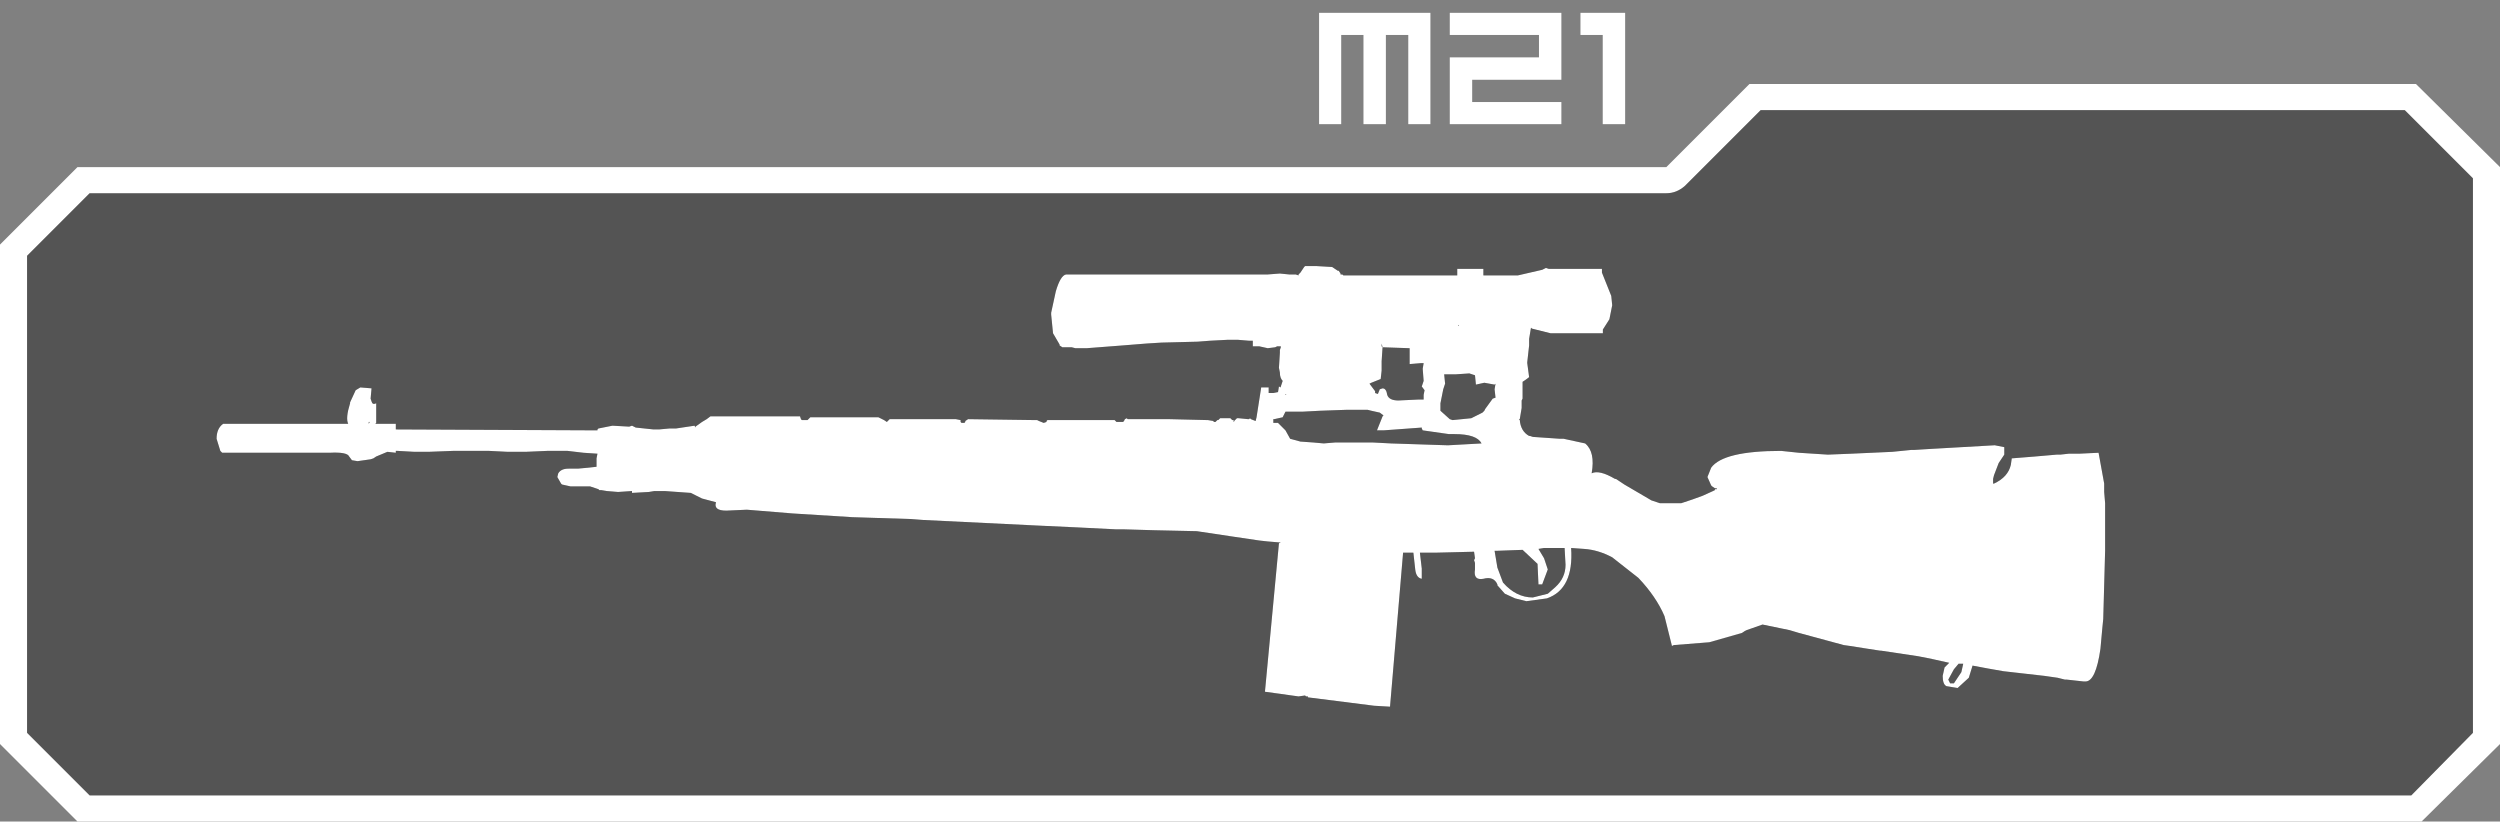 <?xml version="1.0" encoding="UTF-8" standalone="no"?>
<svg xmlns:xlink="http://www.w3.org/1999/xlink" height="44.0px" width="133.9px" xmlns="http://www.w3.org/2000/svg">
  <rect width="100%" height="100%" fill="#808080" stroke="none"/>
  <g transform="matrix(1.0, 0.0, 0.0, 1.0, 58.75, 20.35)">
    <use height="39.5" transform="matrix(1.0, 0.0, 0.0, 1.0, -58.75, -15.85)" width="133.9" xlink:href="#shape0"/>
    <use height="7.8" transform="matrix(1.0, 0.0, 0.0, 1.0, 12.0, -20.35)" width="23.35" xlink:href="#text0"/>
  </g>
  <defs>
    <g id="shape0" transform="matrix(1.0, 0.0, 0.0, 1.0, 58.75, 15.85)">
      <path d="M70.65 -15.85 L75.15 -11.4 75.15 19.5 70.95 23.65 -54.6 23.65 -58.75 19.5 -58.75 -7.25 -54.6 -11.4 30.5 -11.4 34.95 -15.85 70.65 -15.85 M25.05 9.0 L23.95 9.0 23.65 9.05 23.95 9.55 24.15 10.15 23.85 10.95 23.65 10.95 23.6 9.85 22.8 9.1 21.45 9.15 21.3 9.15 21.45 10.05 21.75 10.85 Q22.45 11.65 23.35 11.65 L24.15 11.45 24.55 11.1 Q25.1 10.6 25.1 9.9 L25.05 9.0 M19.4 -2.9 L19.35 -2.95 19.35 -2.9 19.4 -2.9 M-2.35 -2.5 L-2.45 -3.5 -2.45 -3.6 -2.2 -4.75 Q-1.95 -5.6 -1.65 -5.65 L9.15 -5.65 9.8 -5.7 10.3 -5.65 10.65 -5.65 10.8 -5.6 10.8 -5.65 10.9 -5.75 11.1 -6.05 11.15 -6.1 11.65 -6.1 11.75 -6.1 12.6 -6.05 12.9 -5.85 12.95 -5.85 13.05 -5.7 13.05 -5.65 13.15 -5.65 13.2 -5.6 19.3 -5.6 19.3 -5.95 20.7 -5.95 20.7 -5.65 20.7 -5.6 22.55 -5.6 23.85 -5.9 24.05 -6.0 24.2 -5.95 27.05 -5.95 27.05 -5.75 27.55 -4.5 27.6 -4.0 27.45 -3.25 27.1 -2.7 27.1 -2.5 24.3 -2.5 24.1 -2.55 23.3 -2.75 23.25 -2.8 23.15 -2.2 23.15 -1.9 23.15 -1.85 23.05 -0.95 23.05 -0.9 23.15 -0.15 22.95 0.0 22.8 0.1 22.8 0.4 22.8 1.0 22.75 1.1 22.75 1.5 22.7 1.8 22.65 2.1 22.6 2.1 22.65 2.15 Q22.7 2.75 23.15 3.0 L23.2 3.0 23.35 3.05 24.8 3.15 25.0 3.15 26.15 3.4 Q26.7 3.85 26.5 5.0 26.9 4.8 27.75 5.3 L27.8 5.3 28.25 5.6 29.7 6.45 30.15 6.6 31.3 6.6 31.9 6.4 32.45 6.2 33.0 5.95 33.1 5.9 33.1 5.85 33.2 5.85 33.2 5.8 33.1 5.8 32.95 5.7 32.9 5.65 32.7 5.2 32.9 4.7 Q33.55 3.8 36.65 3.8 L37.6 3.9 39.15 4.0 40.4 3.95 42.6 3.85 43.6 3.75 43.75 3.75 44.55 3.7 48.05 3.5 48.1 3.5 48.6 3.6 48.6 4.0 48.3 4.45 48.05 5.1 48.0 5.3 48.0 5.4 48.0 5.55 48.05 5.55 Q48.8 5.2 48.95 4.55 L49.0 4.2 50.25 4.1 51.4 4.0 51.6 4.0 52.05 3.95 52.6 3.95 53.65 3.9 53.95 5.55 53.95 5.65 53.95 6.0 54.0 6.6 54.0 8.35 54.0 9.0 54.0 9.15 53.9 12.8 53.85 13.3 53.75 14.4 Q53.5 16.15 52.95 16.15 L52.85 16.15 51.95 16.05 51.85 16.05 51.45 15.95 50.75 15.85 48.55 15.6 47.7 15.45 46.9 15.3 46.7 15.95 46.1 16.5 45.5 16.4 Q45.3 16.3 45.3 15.85 L45.4 15.4 45.65 15.15 44.75 14.95 44.0 14.8 42.0 14.5 41.95 14.5 41.3 14.4 40.35 14.25 40.0 14.2 37.6 13.55 37.1 13.4 35.65 13.1 34.8 13.4 34.7 13.45 34.55 13.55 32.8 14.05 30.9 14.2 30.8 14.25 30.4 12.65 Q29.95 11.6 29.0 10.6 L27.6 9.5 Q26.85 9.1 26.1 9.05 L25.4 9.0 Q25.55 11.2 24.1 11.7 L23.0 11.85 22.4 11.7 21.85 11.45 21.45 11.0 21.45 10.95 Q21.25 10.5 20.7 10.65 20.15 10.75 20.25 10.15 L20.25 9.8 20.2 9.65 20.25 9.55 20.2 9.2 18.2 9.25 17.75 9.25 17.3 9.25 17.4 10.1 17.4 10.65 Q17.1 10.6 17.05 10.15 L16.95 9.25 16.4 9.25 15.7 17.5 14.85 17.45 11.3 17.0 11.3 16.95 11.2 16.95 11.15 16.9 10.8 16.95 9.0 16.7 9.75 8.75 9.85 8.7 9.75 8.7 9.15 8.65 8.7 8.6 7.35 8.4 5.35 8.1 3.1 8.05 1.4 8.0 1.0 8.0 -1.0 7.9 -3.15 7.8 -9.3 7.5 -9.95 7.45 -13.1 7.35 -16.3 7.15 -18.75 6.95 -19.85 7.0 Q-20.55 7.0 -20.4 6.55 L-21.15 6.35 -21.75 6.05 -23.15 5.95 -23.7 5.95 -24.0 6.0 -24.9 6.05 -24.9 5.95 -25.65 6.0 -26.25 5.95 -26.55 5.9 -26.65 5.9 -26.7 5.85 -27.15 5.7 -28.2 5.7 -28.65 5.6 -28.7 5.55 -28.9 5.2 -28.85 5.0 Q-28.7 4.75 -28.3 4.75 L-27.8 4.75 -27.25 4.7 -26.8 4.65 -26.8 4.2 -26.75 3.95 -27.5 3.9 -28.35 3.8 -28.5 3.8 -29.1 3.8 -29.45 3.8 -30.6 3.85 -31.55 3.85 -32.55 3.8 -34.5 3.8 -35.8 3.85 -36.45 3.85 -36.55 3.85 -37.45 3.8 -37.55 3.8 -37.55 3.9 -38.0 3.85 -38.6 4.1 -38.75 4.2 -38.9 4.25 -39.6 4.35 -39.9 4.3 -40.05 4.1 Q-40.15 3.85 -41.1 3.9 L-46.85 3.9 -46.95 3.8 -47.15 3.15 Q-47.15 2.6 -46.8 2.35 L-40.2 2.35 -40.1 2.35 Q-40.25 2.05 -40.0 1.25 L-40.0 1.2 -39.7 0.55 -39.45 0.4 -38.85 0.45 -38.9 1.0 -38.85 1.15 Q-38.8 1.35 -38.6 1.25 L-38.6 2.3 -38.65 2.35 -38.6 2.35 -38.5 2.35 -37.55 2.35 -37.55 2.65 -26.75 2.7 -26.75 2.65 -26.7 2.6 -25.95 2.45 -25.05 2.5 -24.9 2.45 -24.8 2.5 -24.7 2.55 -23.75 2.65 -23.65 2.65 -23.45 2.65 -22.9 2.6 -22.75 2.6 -22.55 2.6 -21.55 2.45 -21.5 2.55 -21.5 2.5 -21.15 2.25 -20.9 2.1 -20.7 1.95 -15.9 1.95 -15.85 2.1 -15.8 2.15 -15.6 2.15 -15.5 2.15 -15.35 2.0 -11.7 2.0 -11.4 2.15 -11.25 2.25 -11.1 2.1 -7.55 2.1 -7.3 2.15 -7.3 2.25 -7.25 2.3 -7.1 2.3 -7.05 2.25 -7.05 2.2 -6.9 2.1 -3.3 2.15 -3.2 2.15 -3.1 2.2 -2.85 2.3 -2.7 2.25 -2.7 2.2 -2.65 2.15 0.95 2.15 1.05 2.25 1.25 2.25 1.4 2.25 1.45 2.2 1.5 2.1 1.6 2.05 1.65 2.1 3.9 2.1 5.95 2.15 6.25 2.2 6.25 2.25 6.35 2.25 6.45 2.15 6.5 2.15 6.6 2.05 6.85 2.05 7.15 2.05 7.25 2.15 7.3 2.15 7.35 2.2 7.3 2.25 7.35 2.25 7.35 2.2 7.4 2.15 7.5 2.05 7.6 2.05 8.1 2.1 8.15 2.1 8.2 2.05 8.25 2.1 8.5 2.2 8.55 2.0 8.8 0.4 9.2 0.4 9.2 0.7 9.45 0.7 9.7 0.65 9.75 0.35 9.85 0.4 9.85 0.35 9.95 0.05 Q9.8 -0.1 9.8 -0.4 L9.75 -0.65 9.8 -1.45 9.8 -1.6 9.85 -1.75 9.85 -1.8 9.65 -1.8 9.55 -1.75 9.15 -1.7 8.7 -1.8 8.35 -1.8 8.35 -2.1 8.15 -2.1 7.55 -2.15 7.0 -2.15 6.05 -2.1 5.4 -2.05 3.45 -2.0 2.65 -1.95 1.4 -1.85 -0.55 -1.7 -1.15 -1.7 -1.35 -1.75 -1.6 -1.75 -1.7 -1.75 -1.85 -1.75 -2.0 -1.85 -2.0 -1.9 -2.35 -2.5 M70.05 -14.45 L35.55 -14.45 31.5 -10.4 Q31.05 -10.0 30.5 -10.0 L-53.95 -10.0 -57.3 -6.65 -57.3 18.9 -53.95 22.25 70.4 22.25 73.7 18.9 73.7 -10.8 70.05 -14.45 M21.35 0.2 L21.3 0.25 20.75 0.15 20.3 0.25 20.25 -0.25 19.95 -0.35 19.2 -0.3 18.6 -0.3 18.65 0.2 18.55 0.5 18.4 1.25 18.4 1.6 18.4 1.65 18.9 2.1 19.05 2.15 20.05 2.05 20.65 1.75 20.75 1.65 20.8 1.55 21.2 1.0 21.35 0.95 21.3 0.5 21.35 0.2 M17.4 2.6 L17.4 2.55 15.35 2.7 15.0 2.7 15.3 1.95 15.35 1.9 15.15 1.75 14.7 1.65 14.5 1.6 13.55 1.6 13.35 1.6 11.95 1.65 11.0 1.7 10.1 1.7 9.95 2.0 9.5 2.1 9.45 2.1 9.45 2.2 9.45 2.3 9.7 2.3 10.1 2.7 10.35 3.15 10.9 3.3 11.6 3.35 12.15 3.4 12.75 3.35 13.15 3.35 14.4 3.35 14.8 3.35 15.75 3.4 18.8 3.5 20.6 3.4 Q20.35 2.9 19.15 2.9 L18.85 2.9 17.45 2.7 17.4 2.6 M17.5 -0.9 L17.35 -0.9 16.75 -0.85 16.75 -1.7 15.3 -1.75 15.25 -1.95 15.25 -1.8 15.3 -1.75 15.25 -1.0 15.25 -0.5 15.2 -0.05 14.7 0.15 14.6 0.2 14.9 0.6 14.9 0.7 15.05 0.75 15.15 0.5 15.3 0.45 Q15.5 0.45 15.55 0.8 15.65 1.1 16.15 1.1 L17.2 1.05 17.5 1.05 17.5 0.8 17.55 0.55 17.4 0.35 17.5 0.05 17.45 -0.6 17.5 -0.9 M10.15 0.8 L10.1 0.75 10.1 0.8 10.15 0.8 M45.7 16.25 L45.9 16.25 46.3 15.65 46.4 15.2 46.15 15.2 45.9 15.5 45.6 16.05 45.7 16.25 M-39.0 2.35 L-38.95 2.25 -39.0 2.25 -39.0 2.35" fill="#ffffff" fill-rule="evenodd" stroke="none"/>
      <path d="M70.05 -14.45 L73.7 -10.8 73.7 18.9 70.4 22.25 -53.95 22.25 -57.3 18.9 -57.3 -6.65 -53.95 -10.0 30.5 -10.0 Q31.05 -10.0 31.5 -10.4 L35.55 -14.45 70.05 -14.45 M-2.35 -2.5 L-2.0 -1.9 -2.0 -1.85 -1.85 -1.75 -1.7 -1.75 -1.6 -1.75 -1.35 -1.75 -1.15 -1.7 -0.55 -1.7 1.4 -1.85 2.65 -1.95 3.45 -2.0 5.4 -2.05 6.05 -2.1 7.0 -2.15 7.55 -2.15 8.15 -2.1 8.35 -2.1 8.35 -1.8 8.7 -1.8 9.15 -1.7 9.55 -1.75 9.65 -1.8 9.85 -1.8 9.85 -1.75 9.8 -1.6 9.8 -1.45 9.75 -0.65 9.8 -0.4 Q9.8 -0.1 9.95 0.05 L9.85 0.35 9.85 0.4 9.75 0.35 9.7 0.65 9.45 0.7 9.2 0.7 9.2 0.4 8.8 0.4 8.55 2.0 8.5 2.2 8.25 2.1 8.2 2.05 8.15 2.1 8.1 2.1 7.6 2.05 7.5 2.05 7.4 2.15 7.35 2.2 7.35 2.25 7.3 2.25 7.35 2.2 7.3 2.15 7.25 2.15 7.15 2.05 6.85 2.05 6.6 2.05 6.5 2.15 6.45 2.15 6.35 2.25 6.25 2.25 6.25 2.2 5.95 2.15 3.9 2.1 1.65 2.1 1.6 2.05 1.5 2.1 1.45 2.2 1.4 2.25 1.25 2.25 1.05 2.25 0.95 2.15 -2.65 2.15 -2.7 2.2 -2.7 2.25 -2.85 2.3 -3.1 2.2 -3.2 2.15 -3.3 2.15 -6.9 2.1 -7.05 2.2 -7.05 2.25 -7.1 2.3 -7.25 2.3 -7.3 2.25 -7.3 2.15 -7.55 2.1 -11.1 2.1 -11.25 2.25 -11.4 2.15 -11.7 2.0 -15.35 2.0 -15.5 2.15 -15.6 2.15 -15.8 2.15 -15.85 2.1 -15.9 1.95 -20.7 1.95 -20.9 2.1 -21.15 2.25 -21.5 2.5 -21.5 2.55 -21.55 2.45 -22.55 2.6 -22.75 2.6 -22.9 2.6 -23.45 2.65 -23.65 2.65 -23.75 2.65 -24.7 2.55 -24.8 2.5 -24.9 2.45 -25.05 2.5 -25.95 2.45 -26.7 2.6 -26.75 2.65 -26.75 2.7 -37.55 2.65 -37.55 2.35 -38.5 2.35 -38.6 2.35 -38.65 2.35 -38.6 2.3 -38.6 1.25 Q-38.8 1.35 -38.85 1.15 L-38.9 1.0 -38.85 0.45 -39.45 0.4 -39.7 0.55 -40.0 1.2 -40.0 1.25 Q-40.25 2.05 -40.1 2.35 L-40.2 2.35 -46.8 2.35 Q-47.15 2.6 -47.15 3.15 L-46.95 3.8 -46.85 3.9 -41.1 3.9 Q-40.15 3.85 -40.05 4.1 L-39.9 4.3 -39.6 4.35 -38.9 4.25 -38.75 4.2 -38.6 4.1 -38.0 3.85 -37.55 3.9 -37.55 3.8 -37.45 3.8 -36.55 3.85 -36.45 3.85 -35.8 3.85 -34.5 3.8 -32.55 3.8 -31.55 3.85 -30.6 3.85 -29.45 3.8 -29.1 3.8 -28.5 3.8 -28.35 3.8 -27.5 3.9 -26.75 3.95 -26.8 4.2 -26.8 4.65 -27.25 4.7 -27.8 4.75 -28.3 4.75 Q-28.7 4.75 -28.85 5.0 L-28.9 5.2 -28.7 5.55 -28.65 5.6 -28.2 5.7 -27.15 5.7 -26.7 5.85 -26.65 5.9 -26.55 5.9 -26.25 5.95 -25.65 6.0 -24.9 5.95 -24.9 6.05 -24.0 6.0 -23.7 5.95 -23.15 5.95 -21.75 6.05 -21.15 6.35 -20.4 6.55 Q-20.55 7.0 -19.85 7.0 L-18.75 6.95 -16.3 7.15 -13.1 7.35 -9.95 7.45 -9.3 7.5 -3.15 7.8 -1.0 7.9 1.0 8.0 1.4 8.0 3.1 8.05 5.35 8.1 7.35 8.4 8.7 8.6 9.15 8.65 9.75 8.7 9.85 8.7 9.75 8.75 9.0 16.7 10.8 16.95 11.15 16.9 11.2 16.95 11.3 16.95 11.3 17.0 14.85 17.45 15.7 17.5 16.4 9.25 16.95 9.25 17.05 10.15 Q17.1 10.6 17.4 10.65 L17.4 10.1 17.3 9.25 17.75 9.25 18.2 9.25 20.2 9.2 20.25 9.55 20.2 9.65 20.25 9.8 20.25 10.15 Q20.15 10.75 20.7 10.65 21.25 10.5 21.45 10.95 L21.45 11.0 21.85 11.45 22.4 11.7 23.0 11.85 24.1 11.7 Q25.55 11.2 25.4 9.0 L26.1 9.05 Q26.85 9.1 27.6 9.5 L29.0 10.6 Q29.95 11.6 30.4 12.65 L30.8 14.25 30.9 14.2 32.8 14.05 34.55 13.55 34.7 13.45 34.8 13.4 35.65 13.1 37.1 13.4 37.6 13.55 40.0 14.2 40.35 14.25 41.3 14.4 41.95 14.5 42.0 14.5 44.0 14.8 44.75 14.95 45.65 15.15 45.4 15.4 45.3 15.85 Q45.3 16.3 45.5 16.4 L46.1 16.5 46.7 15.95 46.9 15.3 47.7 15.45 48.55 15.6 50.75 15.85 51.45 15.95 51.85 16.05 51.95 16.05 52.85 16.15 52.95 16.15 Q53.5 16.15 53.75 14.4 L53.85 13.3 53.9 12.8 54.0 9.15 54.0 9.0 54.0 8.35 54.0 6.6 53.95 6.0 53.95 5.65 53.95 5.55 53.65 3.9 52.6 3.95 52.05 3.95 51.6 4.0 51.4 4.0 50.25 4.1 49.0 4.2 48.95 4.55 Q48.8 5.2 48.05 5.55 L48.0 5.55 48.0 5.4 48.0 5.3 48.05 5.1 48.3 4.45 48.6 4.0 48.6 3.6 48.1 3.5 48.05 3.5 44.55 3.7 43.75 3.75 43.6 3.75 42.6 3.85 40.4 3.95 39.15 4.0 37.6 3.9 36.65 3.8 Q33.55 3.8 32.9 4.7 L32.7 5.2 32.9 5.65 32.95 5.7 33.1 5.8 33.2 5.8 33.2 5.85 33.1 5.85 33.1 5.9 33.0 5.95 32.45 6.2 31.9 6.4 31.3 6.6 30.15 6.6 29.7 6.45 28.25 5.6 27.8 5.3 27.75 5.3 Q26.9 4.8 26.5 5.0 26.7 3.85 26.15 3.4 L25.0 3.15 24.8 3.15 23.35 3.05 23.2 3.0 23.15 3.0 Q22.7 2.75 22.65 2.15 L22.6 2.1 22.65 2.1 22.7 1.8 22.75 1.5 22.75 1.1 22.8 1.0 22.8 0.4 22.8 0.1 22.95 0.0 23.15 -0.15 23.05 -0.9 23.05 -0.95 23.15 -1.85 23.15 -1.9 23.15 -2.2 23.25 -2.8 23.3 -2.75 24.1 -2.55 24.3 -2.5 27.1 -2.5 27.1 -2.7 27.45 -3.25 27.6 -4.0 27.55 -4.5 27.05 -5.75 27.05 -5.95 24.2 -5.95 24.05 -6.0 23.85 -5.9 22.55 -5.6 20.7 -5.6 20.7 -5.65 20.7 -5.95 19.3 -5.95 19.3 -5.6 13.2 -5.6 13.15 -5.65 13.05 -5.65 13.05 -5.7 12.95 -5.85 12.9 -5.85 12.6 -6.05 11.75 -6.1 11.65 -6.1 11.15 -6.1 11.1 -6.05 10.9 -5.75 10.8 -5.65 10.8 -5.6 10.65 -5.65 10.3 -5.65 9.8 -5.7 9.15 -5.65 -1.65 -5.65 Q-1.95 -5.6 -2.2 -4.75 L-2.45 -3.6 -2.45 -3.5 -2.35 -2.5 M19.4 -2.9 L19.35 -2.9 19.35 -2.95 19.4 -2.9 M25.05 9.0 L25.1 9.9 Q25.1 10.6 24.55 11.1 L24.15 11.45 23.35 11.65 Q22.45 11.65 21.75 10.85 L21.45 10.05 21.3 9.15 21.45 9.15 22.8 9.1 23.6 9.85 23.65 10.95 23.85 10.95 24.15 10.15 23.95 9.55 23.65 9.05 23.95 9.0 25.05 9.0 M21.35 0.2 L21.3 0.5 21.35 0.95 21.2 1.0 20.8 1.55 20.75 1.65 20.65 1.75 20.05 2.05 19.05 2.15 18.9 2.1 18.4 1.65 18.4 1.6 18.4 1.25 18.55 0.5 18.65 0.2 18.6 -0.3 19.2 -0.3 19.95 -0.35 20.25 -0.25 20.3 0.25 20.75 0.15 21.3 0.25 21.35 0.2 M17.5 -0.9 L17.45 -0.6 17.5 0.05 17.4 0.35 17.55 0.55 17.5 0.8 17.5 1.05 17.2 1.05 16.15 1.1 Q15.65 1.1 15.55 0.8 15.5 0.45 15.3 0.45 L15.15 0.5 15.05 0.75 14.9 0.7 14.9 0.6 14.6 0.2 14.7 0.15 15.2 -0.05 15.25 -0.5 15.25 -1.0 15.3 -1.75 15.25 -1.8 15.25 -1.95 15.3 -1.75 16.75 -1.7 16.75 -0.85 17.35 -0.9 17.5 -0.9 M17.4 2.6 L17.45 2.7 18.85 2.9 19.15 2.9 Q20.35 2.9 20.6 3.4 L18.8 3.5 15.75 3.4 14.8 3.35 14.4 3.35 13.15 3.35 12.75 3.35 12.15 3.4 11.6 3.35 10.9 3.3 10.35 3.15 10.1 2.7 9.7 2.3 9.45 2.3 9.45 2.2 9.45 2.1 9.5 2.1 9.95 2.0 10.1 1.7 11.0 1.7 11.95 1.65 13.35 1.6 13.55 1.6 14.5 1.6 14.7 1.65 15.15 1.75 15.35 1.9 15.3 1.95 15.0 2.7 15.35 2.7 17.4 2.55 17.4 2.6 M10.15 0.8 L10.1 0.8 10.1 0.75 10.15 0.8 M45.7 16.25 L45.6 16.05 45.9 15.5 46.15 15.2 46.4 15.2 46.3 15.65 45.9 16.25 45.7 16.25 M-39.0 2.35 L-39.0 2.25 -38.95 2.25 -39.0 2.35" fill="#000000" fill-opacity="0.341" fill-rule="evenodd" stroke="none"/>
    </g>
    <g id="text0" transform="matrix(1.0, 0.0, 0.0, 1.0, -142.4, -1.35)">
      <g transform="matrix(1.0, 0.0, 0.0, 1.0, 57.3, 0.0)">
        <use fill="#ffffff" height="7.8" transform="matrix(0.015, 0.0, 0.0, 0.015, 85.0, 8.0)" width="23.35" xlink:href="#font_Visitor_TT2_BRK_m0"/>
        <use fill="#ffffff" height="7.8" transform="matrix(0.015, 0.0, 0.0, 0.015, 92.0, 8.0)" width="23.35" xlink:href="#font_Visitor_TT2_BRK_20"/>
        <use fill="#ffffff" height="7.8" transform="matrix(0.015, 0.0, 0.0, 0.015, 99.0, 8.0)" width="23.35" xlink:href="#font_Visitor_TT2_BRK_10"/>
      </g>
    </g>
    <g id="font_Visitor_TT2_BRK_m0">
      <path d="M0.0 -397.5 L0.0 -397.5 397.5 -397.5 397.5 0.0 318.5 0.0 318.5 -318.5 238.5 -318.5 238.5 0.0 158.5 0.0 158.5 -318.5 79.0 -318.5 79.0 0.0 0.0 0.0 0.0 -397.5" fill-rule="evenodd" stroke="none"/>
    </g>
    <g id="font_Visitor_TT2_BRK_20">
      <path d="M0.0 -318.5 L0.0 -318.5 0.0 -397.5 398.5 -397.5 398.5 -158.5 80.0 -158.5 80.0 -79.0 398.5 -79.0 398.5 0.0 0.0 0.0 0.0 -238.5 318.5 -238.5 318.5 -318.5 0.0 -318.5" fill-rule="evenodd" stroke="none"/>
    </g>
    <g id="font_Visitor_TT2_BRK_10">
      <path d="M0.0 -397.5 L0.0 -397.5 159.5 -397.5 159.5 0.0 79.5 0.0 79.5 -318.5 0.0 -318.5 0.0 -397.5" fill-rule="evenodd" stroke="none"/>
    </g>
  </defs>
</svg>
